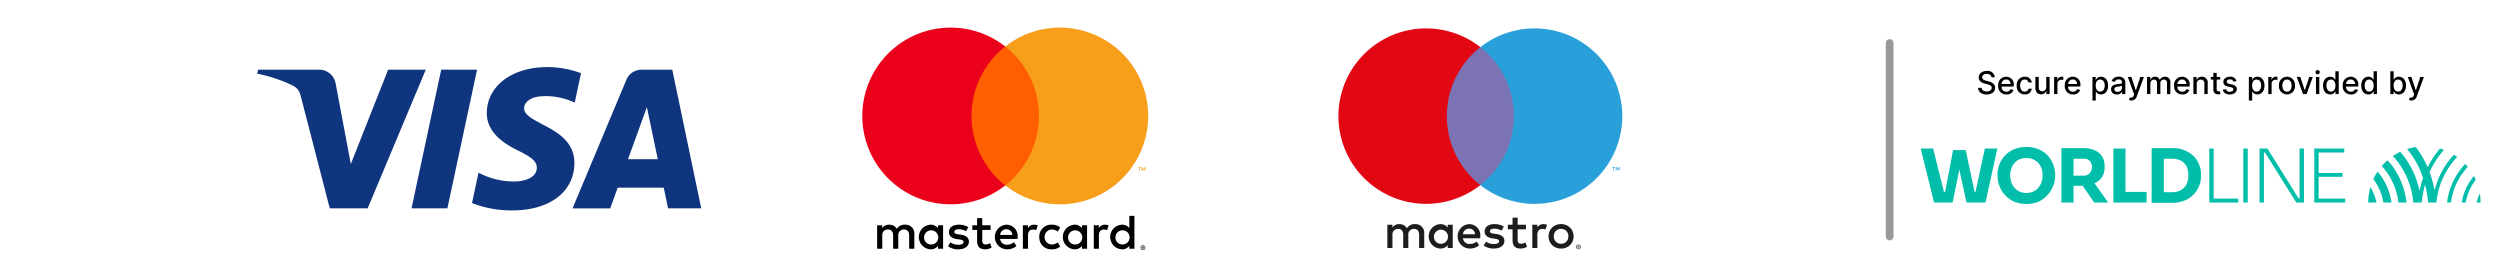 <svg id="Layer_1" data-name="Layer 1" xmlns="http://www.w3.org/2000/svg" xmlns:xlink="http://www.w3.org/1999/xlink" width="646" height="70" viewBox="0 0 646 70"><defs><style>.cls-1{fill:none;}.cls-2{stroke:#999;stroke-linecap:round;stroke-miterlimit:10;stroke-width:2px;}.cls-3{clip-path:url(#clip-path);}.cls-4{fill:#10357f;}.cls-5{fill:#1d1d1b;}.cls-6{fill:#7b73b4;}.cls-7{fill:#e10814;}.cls-8{fill:#2aa0da;}.cls-9{fill:#ff5f00;}.cls-10{fill:#eb001b;}.cls-11{fill:#f79e1b;}.cls-12{clip-path:url(#clip-path-2);}.cls-13{clip-path:url(#clip-path-3);}.cls-14{fill:#00beaa;}</style><clipPath id="clip-path"><rect class="cls-1" x="49.312" y="-11.91" width="150.429" height="95.555"/></clipPath><clipPath id="clip-path-2"><rect class="cls-1" x="496.316" y="37.967" width="144.661" height="14.749"/></clipPath><clipPath id="clip-path-3"><rect class="cls-1" x="496.316" y="37.967" width="144.662" height="14.749"/></clipPath></defs><line class="cls-2" x1="488.286" y1="11.116" x2="488.286" y2="61.116"/><g class="cls-3"><path class="cls-4" d="M123.275,17.998l-7.667,35.833H106.341l7.667-35.833Zm39.001,23.144,4.879-13.457,2.812,13.457ZM172.629,53.839h8.57l-7.485-35.833h-7.913a4.217,4.217,0,0,0-3.952,2.63L147.94,53.847h9.735l1.933-5.354h11.897ZM148.423,42.132c.04-9.457-13.077-9.98-12.99-14.21.032-1.283,1.252-2.653,3.929-3.002a17.521,17.521,0,0,1,9.148,1.6l1.624-7.604a24.977,24.977,0,0,0-8.673-1.584c-9.164,0-15.612,4.871-15.667,11.841-.056,5.156,4.602,8.031,8.111,9.75,3.62,1.758,4.832,2.883,4.808,4.451-.024,2.408-2.883,3.469-5.544,3.509a19.365,19.365,0,0,1-9.521-2.265l-1.679,7.857a28.318,28.318,0,0,0,10.305,1.901c9.75.016,16.126-4.792,16.15-12.245M110.024,17.998,95.007,53.831H85.209L77.819,25.23c-.452-1.758-.84-2.408-2.202-3.144a38.671,38.671,0,0,0-9.148-3.049l.222-1.038H82.468A4.324,4.324,0,0,1,86.745,21.65L90.65,42.386l9.647-24.388Z"/></g><path class="cls-5" d="M407.78,63.622V63.77h.136a.139.139,0,0,0,.075-.018.07.07,0,0,0,0-.112.133.133,0,0,0-.075-.018Zm.138-.104a.25.25,0,0,1,.164.048.157.157,0,0,1,.058.13.151.151,0,0,1-.046.113.218.218,0,0,1-.131.055l.181.21h-.142l-.168-.208H407.78v.208h-.119v-.555Zm-.036.746a.443.443,0,0,0,.181-.036.452.452,0,0,0,.146-.1.444.444,0,0,0,.1-.148.477.477,0,0,0,0-.363.444.444,0,0,0-.1-.148.448.448,0,0,0-.327-.135.472.472,0,0,0-.184.035.462.462,0,0,0-.248.247.486.486,0,0,0,0,.363.466.466,0,0,0,.248.248.46.46,0,0,0,.184.036Zm0-1.064a.598.598,0,0,1,.237.047.605.605,0,0,1,.193.128.614.614,0,0,1,.131.191.593.593,0,0,1,0,.464.617.617,0,0,1-.131.19.629.629,0,0,1-.193.129.586.586,0,0,1-.237.047.605.605,0,0,1-.241-.047.61.61,0,0,1-.324-.319.593.593,0,0,1,0-.464.612.612,0,0,1,.13-.191.594.594,0,0,1,.194-.128.617.617,0,0,1,.241-.047Zm-9.054-5.287a2.798,2.798,0,0,1,.931.164l-.403,1.232a2.132,2.132,0,0,0-.817-.151c-.855,0-1.283.553-1.283,1.547v3.37h-1.308V58.064h1.296v.729a1.773,1.773,0,0,1,1.584-.88Zm-4.526,1.345h-2.138v2.716c0,.603.214,1.006.868,1.006a2.419,2.419,0,0,0,1.157-.339l.377,1.119a3.068,3.068,0,0,1-1.635.466c-1.547,0-2.088-.831-2.088-2.226V59.258h-1.22V58.064h1.22l0-1.823h1.321v1.823h2.138v1.195Zm-6.285.339a3.876,3.876,0,0,0-1.874-.515c-.717,0-1.144.264-1.144.704,0,.403.453.515,1.019.591l.616.088c1.307.189,2.1.742,2.1,1.798,0,1.145-1.006,1.962-2.741,1.962a4.337,4.337,0,0,1-2.604-.78l.616-1.018a3.204,3.204,0,0,0,2,.628c.893,0,1.371-.264,1.371-.729,0-.339-.34-.528-1.056-.629l-.616-.088c-1.345-.188-2.075-.792-2.075-1.773,0-1.195.981-1.924,2.503-1.924a4.497,4.497,0,0,1,2.452.628l-.566,1.056Zm-9.985.943a1.547,1.547,0,0,1,1.597-1.459,1.493,1.493,0,0,1,1.522,1.459Zm4.477.528a2.882,2.882,0,0,0-2.854-3.156,3.159,3.159,0,0,0,.088,6.313,3.656,3.656,0,0,0,2.465-.843l-.641-.969a2.868,2.868,0,0,1-1.748.629,1.669,1.669,0,0,1-1.798-1.472h4.465c.013-.164.025-.327.025-.503Zm20.869-1.927a1.954,1.954,0,0,0-.747.141,1.763,1.763,0,0,0-.596.395,1.842,1.842,0,0,0-.395.609,2.181,2.181,0,0,0,0,1.563,1.844,1.844,0,0,0,.395.609,1.754,1.754,0,0,0,.596.396,2.039,2.039,0,0,0,1.494,0,1.793,1.793,0,0,0,.6-.396,1.821,1.821,0,0,0,.399-.609,2.181,2.181,0,0,0,0-1.563,1.784,1.784,0,0,0-.998-1.004,1.954,1.954,0,0,0-.747-.141Zm0-1.237a3.38,3.38,0,0,1,1.29.242,3.149,3.149,0,0,1,1.026.665,3.038,3.038,0,0,1,.678,1.001,3.332,3.332,0,0,1,0,2.511,3.035,3.035,0,0,1-.678,1.002,3.151,3.151,0,0,1-1.026.665,3.56,3.56,0,0,1-2.579,0,3.117,3.117,0,0,1-1.023-.665,3.076,3.076,0,0,1-.675-1.002,3.346,3.346,0,0,1,0-2.511,3.079,3.079,0,0,1,.675-1.001,3.115,3.115,0,0,1,1.023-.665,3.382,3.382,0,0,1,1.29-.242Zm-32.852,3.164a1.82,1.82,0,1,1,1.823,1.924,1.803,1.803,0,0,1-1.823-1.924Zm4.867,0V58.064h-1.308v.729a2.28,2.28,0,0,0-1.899-.88,3.16,3.16,0,0,0,0,6.313,2.278,2.278,0,0,0,1.899-.881v.73h1.308V61.069Zm-7.369,3.006V60.302a2.237,2.237,0,0,0-2.364-2.389,2.328,2.328,0,0,0-2.113,1.069,2.208,2.208,0,0,0-1.987-1.069,1.988,1.988,0,0,0-1.761.893v-.742H358.49v6.011h1.321V60.742a1.406,1.406,0,0,1,1.471-1.597c.868,0,1.308.566,1.308,1.585v3.345h1.321V60.742a1.418,1.418,0,0,1,1.471-1.597c.893,0,1.32.566,1.32,1.585v3.345Z"/><polygon class="cls-6" points="392.441 47.83 372.606 47.83 372.606 12.185 392.441 12.185 392.441 47.83 392.441 47.83"/><path class="cls-7" d="M373.865,30.007a22.63,22.63,0,0,1,8.658-17.823,22.669,22.669,0,1,0,0,35.645,22.63,22.63,0,0,1-8.658-17.822Z"/><path class="cls-8" d="M418.493,44.055v-.88h-.231l-.265.605-.264-.605h-.23v.88h.163v-.664l.248.573h.168l.248-.574v.665Zm-1.455,0v-.73h.294v-.149h-.75v.149h.295v.73Z"/><path class="cls-8" d="M419.201,30.007A22.668,22.668,0,0,1,382.524,47.83a22.673,22.673,0,0,0,0-35.645,22.669,22.669,0,0,1,36.677,17.823Z"/><path d="M295.232,63.82v.149h.137a.137.137,0,0,0,.075-.018.062.062,0,0,0,.028-.057.06.06,0,0,0-.028-.055.137.137,0,0,0-.075-.018Zm.139-.105a.258.258,0,0,1,.166.048.161.161,0,0,1,.058.131.153.153,0,0,1-.047.115.223.223,0,0,1-.132.055l.183.211h-.143l-.17-.21h-.054v.21h-.12v-.559Zm-.036.751a.455.455,0,0,0,.181-.037.476.476,0,0,0,.148-.101.456.456,0,0,0,.1-.149.474.474,0,0,0-.1-.515.473.473,0,0,0-.148-.1.454.454,0,0,0-.181-.036.461.461,0,0,0-.435.285.472.472,0,0,0,.1.515.472.472,0,0,0,.335.138Zm0-1.072a.616.616,0,0,1,.433.177.611.611,0,0,1,.132.192.585.585,0,0,1,.048.234.577.577,0,0,1-.048.233.611.611,0,0,1-.132.192.635.635,0,0,1-.195.13.602.602,0,0,1-.238.048.619.619,0,0,1-.243-.048.626.626,0,0,1-.196-.13.616.616,0,0,1-.131-.192.577.577,0,0,1-.048-.233.585.585,0,0,1,.048-.234.616.616,0,0,1,.131-.192.593.593,0,0,1,.196-.129.619.619,0,0,1,.243-.048Zm-56.551-2.152a1.835,1.835,0,1,1,1.839,1.94,1.818,1.818,0,0,1-1.839-1.94Zm4.908,0V58.212h-1.319v.736a2.3,2.3,0,0,0-1.915-.888,3.187,3.187,0,0,0,0,6.366,2.3,2.3,0,0,0,1.915-.888v.736h1.319V61.242Zm44.537,0a1.835,1.835,0,1,1,1.839,1.94,1.819,1.819,0,0,1-1.839-1.94Zm4.908,0V55.777h-1.319v3.17a2.3,2.3,0,0,0-1.915-.888,3.187,3.187,0,0,0,0,6.366,2.3,2.3,0,0,0,1.915-.888v.736h1.319V61.242Zm-33.086-2.004a1.506,1.506,0,0,1,1.534,1.471h-3.145a1.56,1.56,0,0,1,1.61-1.471Zm.025-1.179a3.186,3.186,0,0,0,.089,6.366,3.687,3.687,0,0,0,2.486-.85l-.647-.977a2.887,2.887,0,0,1-1.763.634,1.683,1.683,0,0,1-1.813-1.484H262.93c.013-.165.025-.33.025-.507a2.906,2.906,0,0,0-2.879-3.183Zm15.915,3.183A1.835,1.835,0,1,1,277.83,63.183a1.818,1.818,0,0,1-1.839-1.94Zm4.908,0V58.212h-1.319v.736a2.3,2.3,0,0,0-1.915-.888,3.187,3.187,0,0,0,0,6.366,2.3,2.3,0,0,0,1.915-.888v.736H280.9V61.242Zm-12.352,0a3.063,3.063,0,0,0,3.234,3.183,3.175,3.175,0,0,0,2.181-.723l-.634-1.065a2.665,2.665,0,0,1-1.585.545,1.944,1.944,0,0,1,0-3.881,2.664,2.664,0,0,1,1.585.545l.634-1.065a3.176,3.176,0,0,0-2.181-.723,3.062,3.062,0,0,0-3.234,3.183ZM285.541,58.06a1.788,1.788,0,0,0-1.598.888v-.736h-1.306v6.062h1.319v-3.399c0-1.002.431-1.56,1.294-1.56a2.15,2.15,0,0,1,.824.152l.406-1.243a2.826,2.826,0,0,0-.939-.165Zm-35.33.634a4.533,4.533,0,0,0-2.473-.634c-1.534,0-2.524.736-2.524,1.94,0,.989.736,1.598,2.092,1.788l.621.089c.723.102,1.065.292,1.065.634,0,.469-.482.736-1.382.736a3.229,3.229,0,0,1-2.016-.634l-.621,1.027a4.377,4.377,0,0,0,2.625.786c1.75,0,2.764-.824,2.764-1.979,0-1.065-.799-1.623-2.118-1.814l-.621-.089c-.571-.076-1.027-.19-1.027-.596,0-.444.431-.71,1.154-.71a3.908,3.908,0,0,1,1.889.52l.571-1.065Zm17.006-.634a1.788,1.788,0,0,0-1.598.888v-.736h-1.306v6.062h1.319v-3.399c0-1.002.431-1.56,1.294-1.56a2.15,2.15,0,0,1,.824.152l.406-1.243a2.819,2.819,0,0,0-.938-.165Zm-11.248.152h-2.156V56.373h-1.332v1.839h-1.23v1.205h1.23v2.765c0,1.408.545,2.245,2.105,2.245a3.102,3.102,0,0,0,1.649-.469l-.38-1.129a2.434,2.434,0,0,1-1.167.342c-.659,0-.875-.406-.875-1.015V59.416h2.156V58.212Zm-19.707,6.062V60.469a2.256,2.256,0,0,0-2.384-2.409,2.348,2.348,0,0,0-2.131,1.078,2.227,2.227,0,0,0-2.004-1.078,2.005,2.005,0,0,0-1.775.9v-.748h-1.319v6.062H227.98V60.913a1.418,1.418,0,0,1,1.484-1.611c.875,0,1.319.571,1.319,1.598v3.374h1.332V60.913a1.43,1.43,0,0,1,1.484-1.611c.9,0,1.331.571,1.331,1.598v3.374Z"/><polygon class="cls-9" points="269.748 47.913 249.772 47.913 249.772 12.015 269.748 12.015 269.748 47.913 269.748 47.913"/><path class="cls-10" d="M251.041,29.964a22.79,22.79,0,0,1,8.72-17.949,22.83,22.83,0,1,0,0,35.897,22.79,22.79,0,0,1-8.72-17.949Z"/><path class="cls-11" d="M295.984,44.111v-.886h-.231l-.266.61-.266-.61h-.231v.886h.164v-.668l.249.576h.169l.25-.578v.67Zm-1.465,0v-.735h.296v-.15H294.06v.15h.296v.735Zm2.178-14.147A22.828,22.828,0,0,1,259.76,47.913a22.833,22.833,0,0,0,0-35.897,22.828,22.828,0,0,1,36.936,17.949Z"/><path d="M513.373,19.098c-.727,0-1.185.372-1.185.873-.003.565.611.782,1.073.9l.576.149c.75.184,1.699.598,1.699,1.661,0,1.001-.799,1.73-2.187,1.73-1.323,0-2.151-.66-2.209-1.73h.894c.052.643.623.949,1.309.949.759,0,1.31-.381,1.31-.958,0-.524-.487-.732-1.119-.899l-.697-.19c-.949-.257-1.537-.738-1.537-1.56,0-1.019.908-1.696,2.094-1.696a1.833,1.833,0,0,1,2.062,1.633h-.859C514.532,19.414,514.05,19.098,513.373,19.098Z"/><path d="M516.343,22.128a2.071,2.071,0,0,1,2.048-2.301,1.941,1.941,0,0,1,1.961,2.227V22.36h-3.149a1.216,1.216,0,0,0,1.257,1.332,1.004,1.004,0,0,0,1.022-.632l.816.147a1.758,1.758,0,0,1-1.846,1.196A2.048,2.048,0,0,1,516.343,22.128Zm3.163-.415a1.094,1.094,0,0,0-1.11-1.174,1.189,1.189,0,0,0-1.19,1.174Z"/><path d="M521.125,22.119a2.066,2.066,0,0,1,2.056-2.292,1.695,1.695,0,0,1,1.829,1.488h-.84a.95.95,0,0,0-.975-.762c-.721,0-1.199.597-1.199,1.546,0,.966.47,1.574,1.199,1.574a.946.946,0,0,0,.975-.761h.84a1.687,1.687,0,0,1-1.82,1.49A2.054,2.054,0,0,1,521.125,22.119Z"/><path d="M528.751,19.885h.865v4.43h-.848v-.768h-.047a1.371,1.371,0,0,1-1.323.825c-.851,0-1.453-.571-1.453-1.67V19.885h.862v2.714a.896.896,0,0,0,.902.989,1.044,1.044,0,0,0,1.041-1.11Z"/><path d="M530.784,19.885h.833v.703h.046a1.153,1.153,0,0,1,1.125-.77,3.463,3.463,0,0,1,.366.02v.824a2.027,2.027,0,0,0-.45-.052.995.995,0,0,0-1.058.998v2.705h-.862Z"/><path d="M533.55,22.128a2.071,2.071,0,0,1,2.048-2.301,1.941,1.941,0,0,1,1.961,2.227V22.36H534.41a1.216,1.216,0,0,0,1.257,1.332,1.004,1.004,0,0,0,1.022-.632l.816.147a1.758,1.758,0,0,1-1.846,1.196A2.048,2.048,0,0,1,533.55,22.128Zm3.163-.415a1.094,1.094,0,0,0-1.11-1.174,1.189,1.189,0,0,0-1.19,1.174Z"/><path d="M540.687,19.885h.842v.718h.072a1.33,1.33,0,0,1,1.272-.775c1.07,0,1.86.845,1.86,2.281,0,1.433-.779,2.292-1.852,2.292a1.352,1.352,0,0,1-1.28-.775h-.052v2.35h-.862Zm2.001,3.78c.77,0,1.174-.678,1.174-1.565,0-.88-.393-1.54-1.174-1.54-.753,0-1.156.614-1.156,1.54C541.532,23.032,541.947,23.665,542.688,23.665Z"/><path d="M545.503,23.063c0-1.007.859-1.226,1.698-1.323.796-.093,1.119-.087,1.119-.401v-.021a.737.737,0,0,0-.842-.793,1.034,1.034,0,0,0-1.029.617l-.811-.185a1.788,1.788,0,0,1,1.828-1.13,1.505,1.505,0,0,1,1.719,1.546v2.941h-.842v-.606h-.035A1.384,1.384,0,0,1,547,24.412,1.345,1.345,0,0,1,545.503,23.063Zm2.82-.346v-.571a3.353,3.353,0,0,1-1.067.236c-.498.066-.908.23-.908.692,0,.427.352.645.84.645A1.039,1.039,0,0,0,548.323,22.717Z"/><path d="M550.138,25.868l.208-.706a.698.698,0,0,0,1.001-.496l.106-.294-1.621-4.487h.923l1.122,3.438h.046l1.122-3.438.932.009-1.831,5.012a1.422,1.422,0,0,1-1.419,1.059A1.564,1.564,0,0,1,550.138,25.868Z"/><path d="M554.797,19.885h.827v.721h.055a1.211,1.211,0,0,1,1.206-.778,1.198,1.198,0,0,1,1.19.778h.047a1.383,1.383,0,0,1,1.329-.778,1.326,1.326,0,0,1,1.367,1.517v2.971h-.862v-2.89a.772.772,0,0,0-.831-.854.848.848,0,0,0-.888.92v2.823h-.859V21.37a.763.763,0,0,0-.811-.799.948.948,0,0,0-.908,1.012v2.731h-.862Z"/><path d="M561.79,22.128a2.071,2.071,0,0,1,2.048-2.301,1.941,1.941,0,0,1,1.961,2.227V22.36H562.649a1.216,1.216,0,0,0,1.257,1.332,1.004,1.004,0,0,0,1.022-.632l.816.147a1.758,1.758,0,0,1-1.846,1.196A2.048,2.048,0,0,1,561.79,22.128Zm3.163-.415a1.094,1.094,0,0,0-1.11-1.174,1.189,1.189,0,0,0-1.19,1.174Z"/><path d="M567.632,24.315H566.77v-4.43h.827v.721h.055a1.32,1.32,0,0,1,1.307-.778,1.46,1.46,0,0,1,1.508,1.67v2.817h-.861V21.601a.907.907,0,0,0-.94-1.026,1.003,1.003,0,0,0-1.032,1.11Z"/><path d="M573.699,20.577h-.908v2.437c0,.499.251.591.53.591a1.388,1.388,0,0,0,.303-.037l.156.712a1.643,1.643,0,0,1-.56.093,1.157,1.157,0,0,1-1.292-1.18V20.577h-.649V19.885h.649V18.823h.862V19.885h.908Z"/><path d="M577.12,21.105a.854.854,0,0,0-.885-.594c-.49,0-.859.242-.856.582-.003.3.207.465.694.58l.704.161c.814.188,1.211.574,1.211,1.2,0,.802-.741,1.369-1.811,1.369-.995,0-1.647-.441-1.791-1.226l.833-.127a.863.863,0,0,0,.952.658c.565,0,.932-.269.932-.611,0-.277-.199-.468-.626-.562l-.75-.165c-.831-.185-1.211-.603-1.211-1.232,0-.784.709-1.312,1.71-1.312a1.538,1.538,0,0,1,1.676,1.139Z"/><path d="M581.101,19.885h.842v.718h.072a1.329,1.329,0,0,1,1.272-.775c1.07,0,1.86.845,1.86,2.281,0,1.433-.779,2.292-1.851,2.292a1.352,1.352,0,0,1-1.28-.775h-.052v2.35h-.862Zm2.001,3.78c.77,0,1.174-.678,1.174-1.565,0-.88-.393-1.54-1.174-1.54-.753,0-1.156.614-1.156,1.54C581.946,23.032,582.361,23.665,583.102,23.665Z"/><path d="M586.125,19.885h.833v.703h.046a1.153,1.153,0,0,1,1.125-.77,3.461,3.461,0,0,1,.366.02v.824a2.026,2.026,0,0,0-.45-.052.995.995,0,0,0-1.058.998v2.705h-.862Z"/><path d="M588.891,22.119a2.076,2.076,0,1,1,4.13,0,2.075,2.075,0,1,1-4.13,0Zm3.259-.003c0-.848-.381-1.568-1.191-1.568-.816,0-1.196.721-1.196,1.568,0,.852.38,1.563,1.196,1.563C591.769,23.68,592.15,22.968,592.15,22.116Z"/><path d="M596.019,24.315h-.923l-1.609-4.43h.926l1.122,3.408h.046L596.7,19.885h.926Z"/><path d="M598.337,18.688a.546.546,0,1,1,.546.514A.533.533,0,0,1,598.337,18.688Zm.11,1.197h.862v4.43h-.862Z"/><path d="M600.28,22.109c0-1.437.787-2.281,1.857-2.281a1.337,1.337,0,0,1,1.274.775h.052V18.409h.862v5.906h-.842v-.689h-.072a1.353,1.353,0,0,1-1.28.775C601.055,24.401,600.28,23.541,600.28,22.109Zm3.198-.009c0-.926-.404-1.54-1.156-1.54-.779,0-1.171.66-1.171,1.54,0,.888.4,1.565,1.171,1.565C603.065,23.665,603.478,23.032,603.478,22.1Z"/><path d="M605.367,22.128a2.071,2.071,0,0,1,2.048-2.301,1.941,1.941,0,0,1,1.961,2.227V22.36h-3.15a1.216,1.216,0,0,0,1.257,1.332,1.004,1.004,0,0,0,1.022-.632l.816.147a1.758,1.758,0,0,1-1.846,1.196A2.048,2.048,0,0,1,605.367,22.128Zm3.163-.415a1.094,1.094,0,0,0-1.11-1.174,1.189,1.189,0,0,0-1.19,1.174Z"/><path d="M610.153,22.109c0-1.437.787-2.281,1.857-2.281a1.337,1.337,0,0,1,1.274.775h.052V18.409h.862v5.906h-.842v-.689h-.072a1.353,1.353,0,0,1-1.28.775C610.928,24.401,610.153,23.541,610.153,22.109Zm3.198-.009c0-.926-.404-1.54-1.156-1.54-.779,0-1.171.66-1.171,1.54,0,.888.4,1.565,1.171,1.565C612.938,23.665,613.351,23.032,613.351,22.1Z"/><path d="M617.665,18.409h.862v2.194h.053a1.329,1.329,0,0,1,1.271-.775c1.07,0,1.86.845,1.86,2.281,0,1.433-.779,2.292-1.852,2.292a1.351,1.351,0,0,1-1.28-.775h-.072v.689h-.843Zm2.002,5.257c.769,0,1.174-.678,1.174-1.565,0-.88-.393-1.54-1.174-1.54-.753,0-1.156.614-1.156,1.54C618.51,23.032,618.925,23.665,619.667,23.665Z"/><path d="M622.489,25.868l.208-.706a.698.698,0,0,0,1.001-.496l.106-.294-1.621-4.487h.923l1.122,3.438h.046l1.122-3.438.932.009-1.831,5.012a1.422,1.422,0,0,1-1.419,1.059A1.563,1.563,0,0,1,622.489,25.868Z"/><g id="Artwork_6" data-name="Artwork 6"><g class="cls-12"><g class="cls-13"><path class="cls-14" d="M616.902,41.42a14.627,14.627,0,0,0-1.462,1.479,16.59,16.59,0,0,1,4.298,9.435h2.105a19.766,19.766,0,0,0-3.412-9.102,14.951,14.951,0,0,0-1.529-1.811"/><path class="cls-14" d="M614.338,44.364A14.482,14.482,0,0,0,613.265,46.3a13.398,13.398,0,0,1,2.594,6.034h2.112a15.825,15.825,0,0,0-2.693-6.814,12.443,12.443,0,0,0-.941-1.155"/><path class="cls-14" d="M611.955,52.333h2.119a12.139,12.139,0,0,0-1.571-3.963,14.524,14.524,0,0,0-.548,3.963"/><path class="cls-14" d="M634.948,40.558q-.412-.297-.845-.566c-.132.137-.262.276-.39.418a20.438,20.438,0,0,0-4.609,8.772,29.157,29.157,0,0,0-1.301-4.693,22.215,22.215,0,0,1,3.719-5.761q-.508-.189-1.033-.34a23.193,23.193,0,0,0-3.194,4.831,24.321,24.321,0,0,0-2.56-4.564c-.163-.226-.329-.446-.496-.663a14.414,14.414,0,0,0-2.249.534,22.194,22.194,0,0,1,4.135,7.482,25.691,25.691,0,0,0-.911,3.315,22.691,22.691,0,0,0-3.631-8.38,18.065,18.065,0,0,0-1.383-1.702,14.486,14.486,0,0,0-1.858,1.066,20.39,20.39,0,0,1,5.254,12.027h2.18a26.185,26.185,0,0,1,.858-4.614,28.913,28.913,0,0,1,.81,4.614h2.106a19.933,19.933,0,0,1,4.907-11.253c.163-.18.326-.353.49-.522"/><path class="cls-14" d="M637.682,43.125q-.321-.391-.669-.758a17.385,17.385,0,0,0-4.69,9.967h1.011a16.471,16.471,0,0,1,4.019-8.856c.109-.121.219-.238.329-.352"/><path class="cls-14" d="M636.122,52.333h1.016a13.137,13.137,0,0,1,2.606-5.863q-.224-.506-.484-.992a14.085,14.085,0,0,0-3.138,6.854"/><path class="cls-14" d="M640.788,49.987a11.075,11.075,0,0,0-.833,2.346h1.023a14.604,14.604,0,0,0-.19-2.346"/><polygon class="cls-14" points="549.228 38.387 546.095 38.387 546.095 52.333 554.691 52.333 554.691 49.582 549.228 49.582 549.228 38.387"/><polygon class="cls-14" points="572.017 38.387 570.884 38.387 570.884 52.333 578.373 52.333 578.373 51.316 572.017 51.316 572.017 38.387"/><rect class="cls-14" x="579.679" y="38.387" width="1.133" height="13.946"/><polygon class="cls-14" points="599.133 51.316 599.133 45.686 605.297 45.686 605.297 44.691 599.133 44.691 599.133 39.405 605.758 39.405 605.758 38.387 598 38.387 598 52.333 605.988 52.333 605.988 51.316 599.133 51.316"/><polygon class="cls-14" points="594.215 51.316 593.985 51.316 585.907 38.387 583.869 38.387 583.869 52.333 584.998 52.333 584.998 39.404 585.273 39.404 593.351 52.333 595.344 52.333 595.344 38.387 594.215 38.387 594.215 51.316"/><polygon class="cls-14" points="510.468 49.582 510.234 49.582 507.936 38.77 504.676 38.77 502.623 49.582 502.32 49.582 499.523 38.387 496.316 38.387 499.756 52.333 504.56 52.333 506.288 43.839 508.148 52.333 513.049 52.333 516.105 38.387 512.884 38.387 510.468 49.582"/><path class="cls-14" d="M566.841,40.336a7.763,7.763,0,0,0-5.674-2.063H555.99V52.41h5.177a8.626,8.626,0,0,0,3.305-.583,6.684,6.684,0,0,0,3.792-3.792,7.323,7.323,0,0,0,.468-2.923,6.629,6.629,0,0,0-1.891-4.776m-1.668,6.878a3.602,3.602,0,0,1-2.168,2.159,4.99,4.99,0,0,1-1.777.296h-2.105V41.014h2.105a5.484,5.484,0,0,1,1.777.268,3.451,3.451,0,0,1,2.168,2.101,6.341,6.341,0,0,1,0,3.831"/><path class="cls-14" d="M526.844,38.588a8.73,8.73,0,0,0-6.467,0,6.937,6.937,0,0,0-3.745,3.955,7.739,7.739,0,0,0-.468,2.99,7.356,7.356,0,0,0,4.155,6.515,8.455,8.455,0,0,0,6.591,0A7.607,7.607,0,0,0,529.174,40.24a6.873,6.873,0,0,0-2.33-1.653m-3.22,11.275c-2.655,0-4.181-2.089-4.181-4.514,0-2.515,1.431-4.514,4.181-4.514,2.331,0,4.181,1.608,4.181,4.514,0,2.439-1.556,4.514-4.181,4.514"/><path class="cls-14" d="M543.13,45.828a4.777,4.777,0,0,0,.697-2.875,4.6,4.6,0,0,0-.688-2.589c-1.085-1.602-2.973-2.076-4.987-2.092l-5.483,0V52.333h3.133V48.016c.062-.001,2.306.002,2.373-.001l2.957,4.319h3.63L541.201,47.34a4.175,4.175,0,0,0,1.929-1.512m-2.852-1.49a2.122,2.122,0,0,1-1.968,1.06h-2.507V41.014H538.31a2.4,2.4,0,0,1,1.184.191,2.017,2.017,0,0,1,.783.783,2.551,2.551,0,0,1,0,2.35"/></g></g></g></svg>